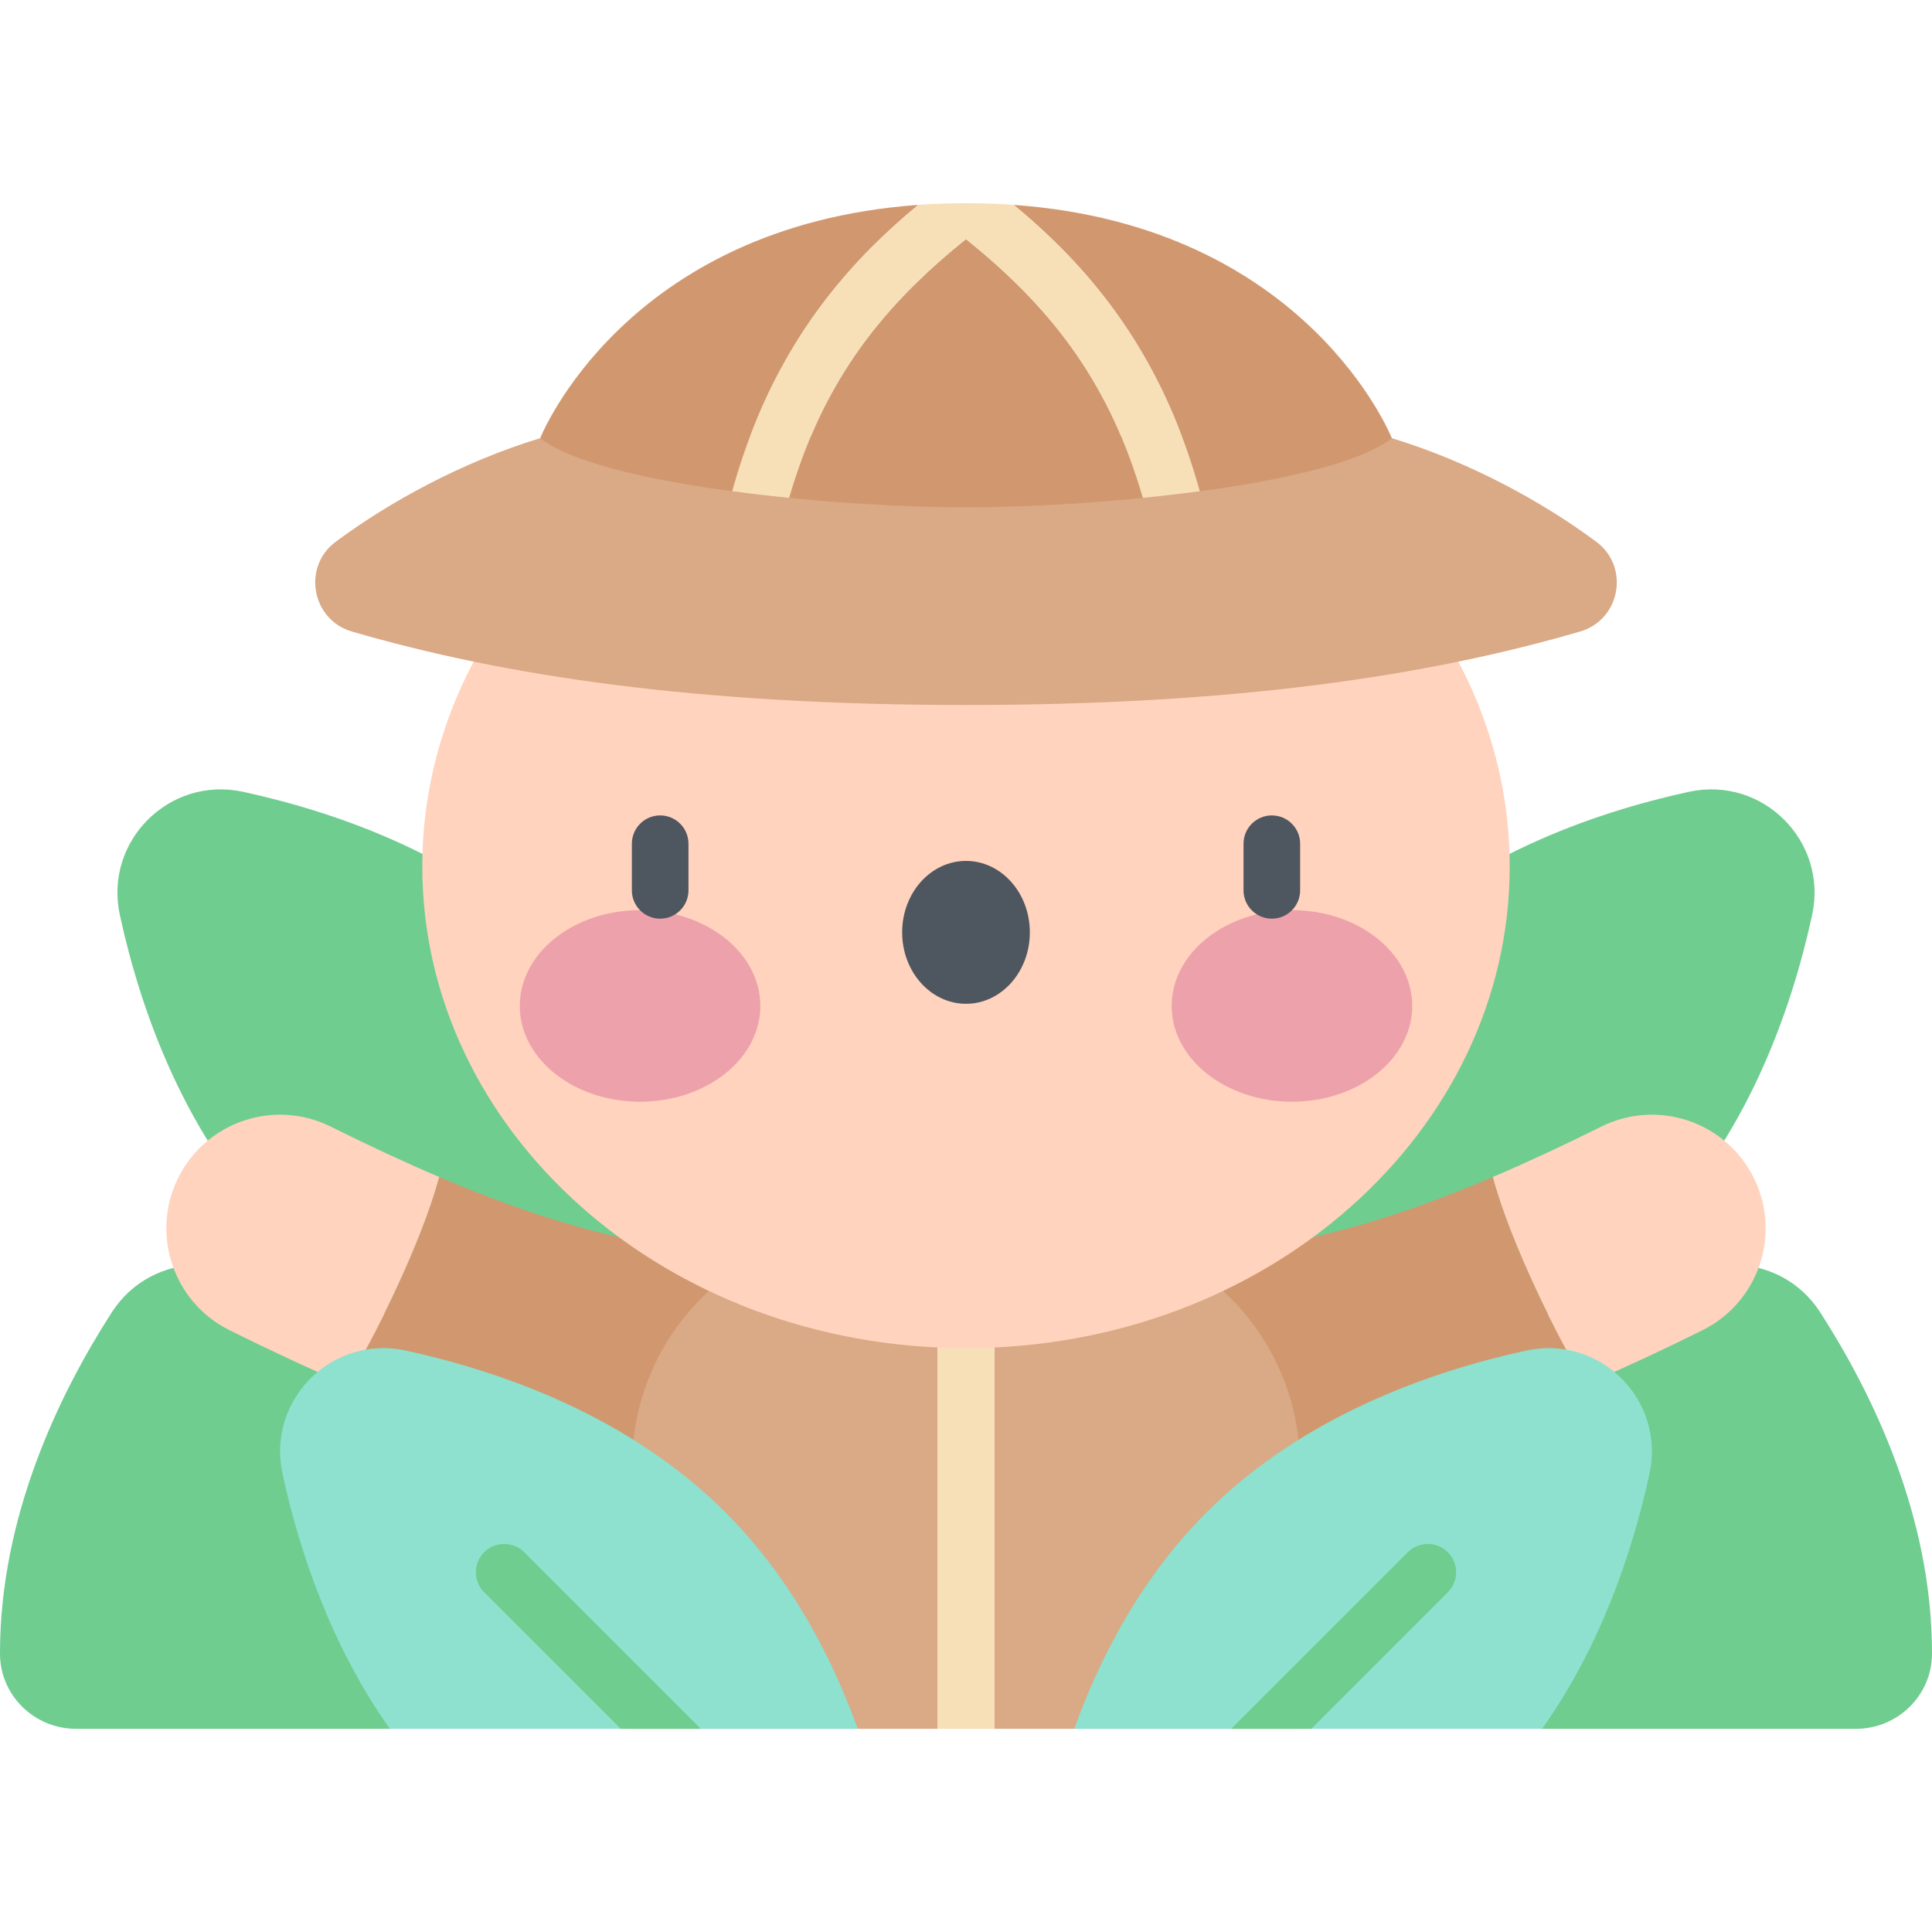 <svg width="512" height="512" viewBox="0 0 512 512" fill="none" xmlns="http://www.w3.org/2000/svg">
    <path d="M149.173 252.721C174.596 278.144 186.494 311.879 192.06 337.479C196.309 357.02 178.948 374.381 159.407 370.132C133.808 364.566 100.072 352.668 74.649 327.245C49.226 301.822 37.328 268.087 31.762 242.488C27.513 222.947 44.874 205.586 64.415 209.835C90.015 215.401 123.75 227.299 149.173 252.721Z" fill="#6FCD90"/>
    <path d="M103.825 458.151C104.829 451.618 105.392 444.907 105.392 438.062C105.392 402.109 89.95 369.841 75.785 347.804C64.972 330.982 40.42 330.982 29.607 347.804C15.442 369.841 0 402.109 0 438.062V438.267C0.018 449.287 9.1 458.151 20.12 458.151H103.825Z" fill="#6FCD90"/>
    <path d="M362.827 252.721C337.404 278.144 325.506 311.879 319.94 337.479C315.691 357.02 333.052 374.381 352.593 370.132C378.192 364.566 411.928 352.668 437.35 327.245C462.773 301.822 474.671 268.087 480.237 242.488C484.486 222.947 467.125 205.586 447.584 209.835C421.985 215.401 388.25 227.299 362.827 252.721Z" fill="#6FCD90"/>
    <path d="M408.175 458.151C407.171 451.618 406.608 444.907 406.608 438.062C406.608 402.109 422.05 369.841 436.215 347.804C447.028 330.982 471.58 330.982 482.393 347.804C496.558 369.841 512 402.109 512 438.062V438.267C511.982 449.287 502.9 458.151 491.88 458.151H408.175Z" fill="#6FCD90"/>
    <path d="M464.756 312.118C457.346 297.22 439.263 291.151 424.366 298.56C414.144 303.644 404.618 308.075 395.599 311.917C400.202 329.375 413.548 356.163 420.406 366.817C430.216 362.616 440.434 357.862 451.198 352.508C466.095 345.098 472.165 327.015 464.756 312.118Z" fill="#FFD3BD"/>
    <path d="M420.406 366.817C379.012 384.543 344.946 392.339 308.339 392.993C291.525 393.263 277.974 379.899 277.68 363.41C277.383 346.775 290.628 333.048 307.263 332.751C335.702 332.243 362.119 326.18 395.599 311.918C400.203 329.375 413.548 356.162 420.406 366.817Z" fill="#D1986F"/>
    <path d="M47.244 312.118C54.654 297.22 72.737 291.151 87.634 298.56C97.856 303.644 107.382 308.075 116.401 311.917C111.798 329.375 98.452 356.163 91.595 366.817C81.785 362.616 71.567 357.862 60.803 352.508C45.905 345.098 39.835 327.015 47.244 312.118Z" fill="#FFD3BD"/>
    <path d="M91.594 366.817C132.988 384.543 167.054 392.339 203.661 392.993C220.475 393.263 234.026 379.899 234.32 363.41C234.617 346.775 221.372 333.048 204.737 332.751C176.298 332.243 149.881 326.18 116.401 311.918C111.798 329.375 98.452 356.162 91.594 366.817Z" fill="#D1986F"/>
    <path d="M281.59 325.534H230.41C195.673 325.534 167.513 353.694 167.513 388.431V458.151H248.5V344.199H263.5V458.151H344.487V388.431C344.487 353.694 316.327 325.534 281.59 325.534Z" fill="#DAA985"/>
    <path d="M248.5 344.199H263.5V458.151H248.5V344.199Z" fill="#F7DFB7"/>
    <path d="M256 357.266C335.578 357.266 400.089 300.106 400.089 229.595C400.089 159.084 335.578 101.924 256 101.924C176.422 101.924 111.911 159.084 111.911 229.595C111.911 300.106 176.422 357.266 256 357.266Z" fill="#FFD3BD"/>
    <path d="M368.845 116.123C389.868 122.521 409.154 133.263 423.033 143.578C431.959 150.212 429.429 164.243 418.753 167.357C378.164 179.194 327.105 186.828 256 186.828C184.895 186.828 133.836 179.194 93.247 167.357C82.571 164.244 80.042 150.212 88.967 143.578C102.846 133.263 122.131 122.521 143.154 116.123H368.845Z" fill="#DAA985"/>
    <path d="M268.649 54.298C285.26 68.063 302.1 86.38 313.136 115.417H297.016C288.447 95.205 275.696 79.145 256 63.36C236.304 79.145 223.553 95.205 214.984 115.417H198.864C209.9 86.38 226.74 68.063 243.351 54.298C165.372 59.873 143.155 116.122 143.155 116.122C158.561 128.314 219.298 134.435 256 134.435C292.702 134.435 353.439 128.315 368.845 116.122C368.845 116.123 346.628 59.873 268.649 54.298Z" fill="#D1986F"/>
    <path d="M317.652 129.081C307.111 91.915 287.727 70.108 268.648 54.298C264.583 54.007 260.372 53.849 255.999 53.849C251.626 53.849 247.416 54.008 243.35 54.298C224.272 70.108 204.887 91.915 194.346 129.081C194.258 129.389 194.158 129.764 194.048 130.188C198.991 130.852 204.053 131.438 209.135 131.946C217.43 103.5 231.225 83.216 256 63.36C280.775 83.216 294.57 103.499 302.863 131.946C307.945 131.438 313.006 130.852 317.95 130.188C317.839 129.759 317.738 129.382 317.652 129.081Z" fill="#F7DFB7"/>
    <path d="M103.316 458.151H227.319C220.265 438.6 209.309 417.835 192.274 400.8C166.851 375.378 133.116 363.479 107.516 357.913C87.975 353.664 70.614 371.025 74.863 390.566C79.247 410.727 87.564 435.932 103.316 458.151Z" fill="#8DE1CE"/>
    <path d="M408.684 458.151H284.681C291.735 438.6 302.691 417.835 319.726 400.8C345.149 375.378 378.884 363.479 404.483 357.913C424.024 353.664 441.385 371.025 437.136 390.566C432.753 410.727 424.436 435.932 408.684 458.151Z" fill="#8DE1CE"/>
    <path d="M138.92 411.363C135.991 408.434 131.242 408.434 128.314 411.363C125.385 414.292 125.385 419.041 128.314 421.969L164.496 458.151H185.709L138.92 411.363Z" fill="#6FCD90"/>
    <path d="M347.505 458.151L383.687 421.969C386.616 419.04 386.616 414.291 383.687 411.363C380.758 408.434 376.009 408.434 373.081 411.363L326.293 458.151H347.505Z" fill="#6FCD90"/>
    <path d="M169.623 291.965C187.225 291.965 201.495 280.602 201.495 266.584C201.495 252.566 187.225 241.203 169.623 241.203C152.021 241.203 137.751 252.566 137.751 266.584C137.751 280.602 152.021 291.965 169.623 291.965Z" fill="#EDA1AB"/>
    <path d="M342.377 291.965C359.979 291.965 374.249 280.602 374.249 266.584C374.249 252.566 359.979 241.203 342.377 241.203C324.775 241.203 310.505 252.566 310.505 266.584C310.505 280.602 324.775 291.965 342.377 291.965Z" fill="#EDA1AB"/>
    <path d="M256 266.014C265.344 266.014 272.918 257.538 272.918 247.083C272.918 236.628 265.344 228.152 256 228.152C246.656 228.152 239.082 236.628 239.082 247.083C239.082 257.538 246.656 266.014 256 266.014Z" fill="#4E5660"/>
    <path d="M174.951 243.456C170.809 243.456 167.451 240.098 167.451 235.956V223.594C167.451 219.452 170.809 216.094 174.951 216.094C179.093 216.094 182.451 219.452 182.451 223.594V235.956C182.451 240.098 179.093 243.456 174.951 243.456Z" fill="#4E5660"/>
    <path d="M337.049 243.456C332.907 243.456 329.549 240.098 329.549 235.956V223.594C329.549 219.452 332.907 216.094 337.049 216.094C341.191 216.094 344.549 219.452 344.549 223.594V235.956C344.549 240.098 341.191 243.456 337.049 243.456Z" fill="#4E5660"/>
</svg>